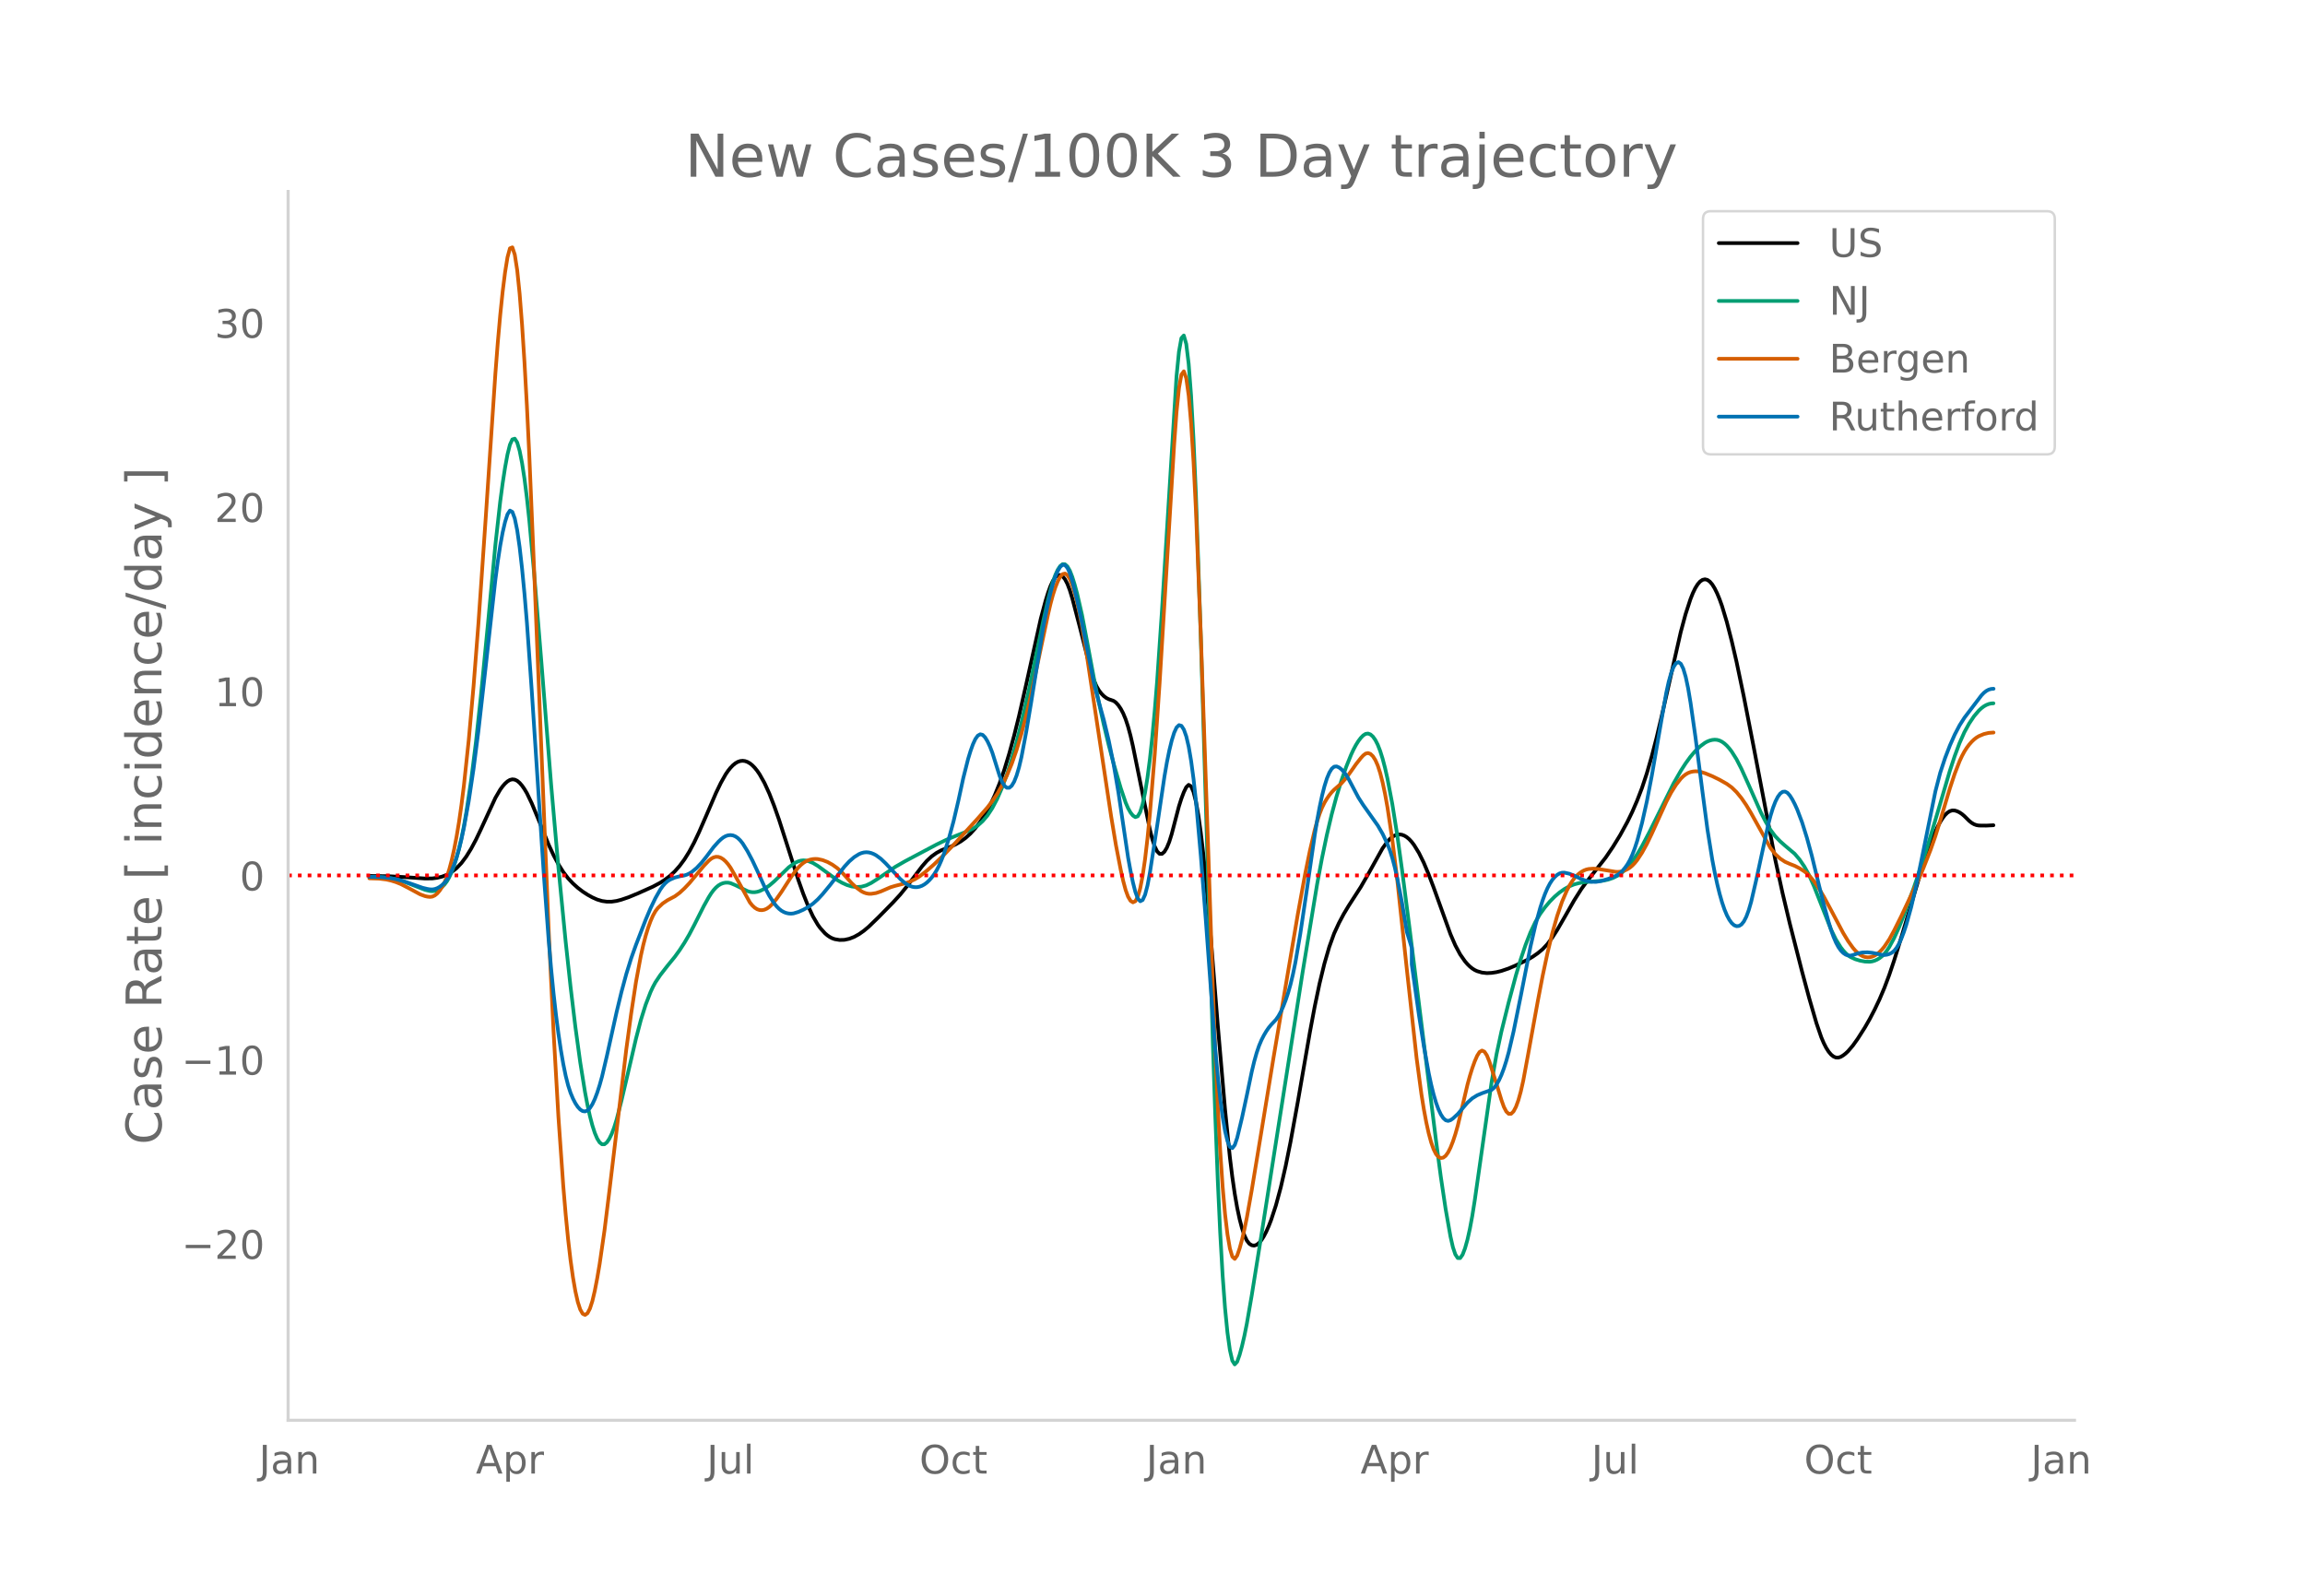 <svg height="864" viewBox="0 0 936 648" width="1248" xmlns="http://www.w3.org/2000/svg" xmlns:xlink="http://www.w3.org/1999/xlink"><defs><style>*{stroke-linecap:butt;stroke-linejoin:round}</style></defs><g id="figure_1"><path d="M0 648h936V0H0z" style="fill:#fff" id="patch_1"/><g id="axes_1"><path d="M117 576.72h725.4V77.76H117z" style="fill:none" id="patch_2"/><path clip-path="url(#p73b060d6b3)" d="m149.973 355.7 7.874.107 5.905.325 8.859.603 2.953-.038 1.968-.251 1.969-.477 1.968-.737 1.969-1.135 1.968-1.57 1.969-2.07 1.968-2.638 1.969-3.193 1.968-3.677 1.969-4.135 5.905-12.8 1.969-3.372.984-1.347.984-1.12.985-.882.984-.59.984-.24.984.116.985.476.984.826.984 1.136.984 1.405.985 1.664 1.968 4.093 2.953 7.123 3.937 9.735 1.969 4.232 1.968 3.678 1.969 3.13 1.968 2.582 1.969 2.082 1.968 1.771 1.969 1.51 1.968 1.283 1.969 1.093 1.968.881 1.969.59 1.968.277 1.969-.013 1.968-.281 1.969-.52 2.953-1.007 3.937-1.634 5.905-2.65 2.953-1.574 1.969-1.276 1.968-1.503 1.969-1.82 1.968-2.227 1.969-2.658 1.968-3.163 1.969-3.687 1.968-4.164 2.953-6.766 3.937-9.166 1.969-4.093 1.968-3.498.984-1.44.985-1.233.984-1.02.984-.802.984-.571.985-.34.984-.108.984.122.984.347.985.566.984.785.984 1.003.984 1.221.985 1.438 1.968 3.493 1.969 4.289 1.968 5.033 1.969 5.575 2.953 9.19 4.92 15.377 1.97 5.544 1.968 4.952 1.968 4.226 1.969 3.369.984 1.364 1.969 2.178.984.838.984.672.984.506.985.346 1.968.33 1.969-.058 1.968-.43 1.969-.764 1.968-1.088 1.969-1.382 1.968-1.649 3.937-3.808 5.906-6.011 2.953-3.22 2.953-3.633 5.905-7.814 1.969-2.273 1.968-1.828 1.969-1.402 1.968-1.076 1.969-.787 1.968-.736 1.969-.928 1.968-1.132 1.969-1.418 1.968-1.786 1.969-2.166 1.968-2.582 1.969-3.013 1.968-3.548 1.969-4.188 1.968-4.863 1.969-5.655 1.969-6.476 1.968-7.223 1.969-7.899 2.952-13.012 5.906-26.587 1.968-7.344.985-3.193.984-2.719.984-2.1.984-1.452.985-.805.984-.153.984.517.984 1.206.985 1.899.984 2.59.984 3.235 2.953 11.28 4.921 19.4.985 2.801.984 2.235.984 1.694.984 1.286.985 1.008.984.757.984.505 1.969.677.984.697.984 1.076.984 1.456.985 1.856.984 2.367.984 2.988.985 3.63.984 4.274 6.89 33.884.984 3.914.984 2.991.984 1.995.985.998.984.021.984-.855.984-1.632.985-2.39.984-3.146 2.953-11.305.984-3.087.984-2.61.985-2.033.984-.963.984.597.984 2.259.985 3.918.984 5.548.984 7.024.984 8.346.985 9.638 1.968 23.015 2.953 37.043 2.953 34.263 1.968 19.497.984 8.003.985 6.816.984 5.657.984 4.641.985 3.77.984 2.924.984 2.082.984 1.271.985.628.984.15.984-.294.984-.737.985-1.171.984-1.553.984-1.883.984-2.203.985-2.523 1.968-6.005 1.969-7.291 1.968-8.578 1.969-9.776 2.953-16.215 4.92-28.344 1.97-10.492 1.968-9.355 1.968-8.08 1.969-6.778 1.968-5.45 1.969-4.272 1.968-3.698 1.969-3.276 4.921-7.634 2.953-5.13 5.906-10.605 1.968-2.686.984-1.074.985-.837.984-.59.984-.342.984-.097.985.142.984.374.984.605.984.837.985 1.068.984 1.295 1.969 3.211 1.968 3.985 1.969 4.698 1.968 5.183 6.89 19.104 1.968 4.547 1.969 3.671 1.968 2.817.985 1.136.984.966.984.796.985.626.984.463 1.968.575 1.969.224 1.968-.095 1.969-.304 1.968-.485 2.953-1.002 2.953-1.266 4.921-2.381 1.969-1.167 1.968-1.368 1.969-1.625 1.968-2.103 1.969-2.631 1.968-3.043 2.953-5.105 3.937-6.915 2.953-4.667 1.969-2.703 7.874-10.02 2.952-4.332 2.953-4.809 2.953-5.398 1.968-4.053 1.969-4.556 1.968-5.124 1.969-5.936 1.969-6.805 1.968-7.588 1.969-8.285 7.874-34.714 1.968-7.298 1.969-6.043.984-2.477.984-2.034.984-1.578.985-1.123.984-.668.984-.214.985.24.984.692.984 1.145.984 1.591.985 1.999.984 2.369.984 2.732 1.969 6.537 1.968 7.658 1.969 8.462 2.952 14.087 3.937 20.132 8.859 46.233 2.953 13.517 2.952 12.417 4.922 19.296 2.952 10.987 2.953 10.167 1.969 5.736.984 2.311.984 1.932.985 1.554.984 1.176.984.798.984.421.985.044.984-.315.984-.584.984-.76.985-.919 1.968-2.306 1.969-2.756 2.952-4.643 1.969-3.442 1.969-3.783 1.968-4.145 1.969-4.631 1.968-5.242 1.969-5.817 2.952-9.478 8.859-29.675 1.968-5.752 1.969-5.2 1.968-4.34.985-1.82.984-1.577.984-1.293.984-.966.985-.632.984-.297.984.026.984.283.985.476.984.656.984.837 1.969 1.952.984.788.984.575.984.362.985.165 2.952.034 2.953-.148h0" style="fill:none;stroke:#000;stroke-linecap:round;stroke-width:1.5" id="line2d_1"/><path clip-path="url(#p73b060d6b3)" d="m149.973 356.067 3.937.075 2.953.227 2.952.478 2.953.76 2.953 1.048 6.89 2.683 1.968.467.985.076.984-.118.984-.326.984-.533.985-.74.984-.969.984-1.295.984-1.722.985-2.169.984-2.615.984-3.08.984-3.628.985-4.266.984-4.919.984-5.572 1.969-13.104 1.968-15.705 1.969-18.267 2.952-30.258 2.953-31.289 1.969-17.674.984-7.373.984-6.397.985-5.348.984-3.934.984-2.155.984-.303.985 1.549.984 3.361.984 4.976.984 6.39.985 7.768.984 9.143 1.968 21.717 2.953 36.095 3.937 49.502 2.953 33.628 2.953 30.178 1.968 18.164 1.969 16.38 1.968 14.382 1.969 12.244.984 5.146.984 4.453.985 3.759.984 3.059.984 2.322.984 1.55.985.768.984-.011.984-.774.985-1.445.984-2.027.984-2.59.984-3.153 1.969-7.662 3.937-16.739 1.968-8.496 1.969-7.516 1.968-6.29 1.969-5.098.984-2.114.984-1.825 1.969-2.943 2.953-3.801 2.953-3.617 1.968-2.718 1.969-3.02 1.968-3.374 1.969-3.74 3.937-7.82 1.968-3.527.984-1.562.985-1.328.984-1.08.984-.834.985-.59.984-.373.984-.182.984.005.985.192 1.968.825 4.921 2.416.985.295.984.148.984-.001.984-.15.985-.293 1.968-.933 1.969-1.328 1.968-1.675 2.953-2.845 2.953-2.866 1.968-1.457.985-.568.984-.434.984-.274.984-.11.985.056.984.215 1.968.794 1.969 1.185 7.874 5.74 1.969 1.123 1.968.894 1.969.598 1.968.236 1.969-.138 1.968-.545 1.969-.956 2.952-1.876 6.89-4.703 3.937-2.264 12.796-6.79 3.937-1.904 3.937-1.639 4.921-1.937 1.969-.96 1.968-1.273 1.969-1.762 1.968-2.3 1.969-2.999 1.968-3.737 1.969-4.53 1.968-5.377 1.969-6.212 1.968-6.987 1.969-7.748 2.953-12.942 2.952-14.217 2.953-14.21 1.969-8.739.984-3.904.984-3.337.984-2.73.985-2.123.984-1.497.984-.774.984.046.985.886.984 1.724.984 2.53.985 3.17.984 3.641 1.968 8.597 1.969 10.298 2.953 15.869 1.968 9.596 1.969 8.84 1.968 8.144 1.969 7.473 2.952 10.15 1.969 5.834.984 2.271.985 1.758.984 1.242.984.65.984-.337.985-1.717.984-3.177.984-4.635.984-6.094.985-7.56.984-9.058.984-10.589.984-12.125 1.969-28.746 5.905-95.001.985-9.959.984-5.516.984-1.074.985 3.405.984 8.065.984 12.906.984 17.785.985 22.662 1.968 57.443 2.953 98.225 1.968 67.576.985 29.439.984 25.395.984 21.352.984 17.31.985 13.37.984 9.964.984 7.083.984 4.309.985 1.535.984-1.062.984-2.773.985-3.598.984-4.246.984-4.895 1.969-11.365 3.937-24.574 16.732-106.69 5.906-35.864 1.968-10.506 1.969-9.424 1.968-8.355 1.969-7.298 1.968-6.392 1.969-5.639 1.968-4.883.984-2.114.985-1.85.984-1.575.984-1.303.985-1.011.984-.623.984-.14.984.364.985.867.984 1.378.984 1.932.984 2.528.985 3.132.984 3.736.984 4.334 1.969 10.315 1.968 12.397 1.969 14.231 2.952 22.907 10.827 86.854 1.969 14.88 1.968 13.213 1.969 11.164.984 4.32.984 2.942.985 1.482.984.023.984-1.389.984-2.565.985-3.503.984-4.396.984-5.288.985-6.18 6.89-48.327 1.968-11.12 1.968-9.162 2.953-11.865 2.953-11.024 1.968-6.576 1.969-5.834 1.969-5.033 1.968-4.174 1.969-3.321 1.968-2.709 1.969-2.336 1.968-1.986 1.969-1.68 1.968-1.384 1.969-1.091 1.968-.797 1.969-.527 1.968-.347 2.953-.256 4.921-.389 1.969-.413 1.968-.674 1.969-.973 1.968-1.423 1.969-1.908 1.968-2.395 1.969-2.878 1.968-3.33 2.953-5.591 9.843-19.822 2.953-5.16 1.968-3.051 1.969-2.703 1.968-2.318 1.969-1.899 1.968-1.454.985-.528.984-.387.984-.246.984-.1.985.075.984.277.984.485.984.693.985.899.984 1.095.984 1.283 1.969 3.122 1.968 3.85 2.953 6.537 4.921 11.113 1.969 3.854 1.968 3.311 1.969 2.635 1.968 2.034 1.969 1.751 3.937 3.314 1.968 2.309 1.969 2.89 1.968 3.6 1.969 4.446 6.89 17.518 1.968 4.024 1.969 3.17.984 1.277.984 1.083.985.89.984.7 1.968.913 1.969.592 1.968.36 1.969.074.984-.148.985-.29.984-.43.984-.582.984-.77.985-1 .984-1.24.984-1.477 1.969-3.616 1.968-4.308 1.969-4.937 3.937-10.859 2.952-8.647 2.953-9.247 3.937-13.184 4.922-16.748 1.968-5.982 1.969-5.298 1.968-4.423 1.969-3.586 1.968-2.928 1.969-2.312.984-.916.984-.745.984-.573.985-.401.984-.23.984-.07h0" style="fill:none;stroke:#009e73;stroke-linecap:round;stroke-width:1.5" id="line2d_2"/><path clip-path="url(#p73b060d6b3)" d="m149.973 356.66 3.937.12 2.953.354 1.968.445 1.969.62 1.968.802 2.953 1.513 4.921 2.662 1.969.714.984.213.984.096.985-.125.984-.45.984-.793.984-1.14.985-1.483.984-1.857.984-2.375.984-3.035.985-3.724.984-4.414.984-5.124.984-5.942.985-6.867.984-7.814 1.968-18.457 1.969-22.006 1.968-25.327 2.953-42.77 3.937-58.771.985-12.727.984-11.106.984-9.484.984-7.862.985-6.097.984-3.61.984-.399.984 2.954.985 6.307.984 9.596.984 12.559.984 15.194.985 17.765.984 20.335 1.968 46.807 5.906 146.202 1.969 40.858 1.968 34.462 1.969 28.07.984 11.637.984 10.04.984 8.464.985 7.007.984 5.666.984 4.348.984 3.032.985 1.726.984.483.984-.7.984-1.87.985-3.04.984-4.169.984-5.087.984-5.795 1.969-13.59 1.969-15.872 6.89-57.729 1.968-14.45 1.968-12.91 1.969-10.616.984-4.376.984-3.766.985-3.215.984-2.722.984-2.24.984-1.76.985-1.307 1.968-1.856 1.969-1.334 2.953-1.56 1.968-1.442 1.969-1.815 1.968-2.072 2.953-3.528 2.953-3.537 1.968-2.066.984-.82.985-.542.984-.246.984.05.985.345.984.62.984.881.984 1.138.985 1.394 1.968 3.408 5.906 10.739.984 1.203.984.909.984.614.985.323.984.053.984-.198.984-.444.985-.69.984-.927 1.968-2.337 1.969-2.802 3.937-6.102 1.969-2.676.984-1.171.984-.998.984-.816.985-.633.984-.456.984-.307.984-.184.985-.067.984.05 1.968.425 1.969.763 1.968 1.076 1.969 1.402 1.969 1.786 1.968 2.17 1.969 2.19 1.968 1.843 1.969 1.435.984.498.984.337.984.174.985.018 1.968-.304 1.969-.656 3.937-1.704 1.968-.592 3.937-.99 1.969-.7 1.968-.927 1.969-1.224 2.953-2.3 2.952-2.588 3.937-3.798 4.922-5.14 8.858-9.673 3.937-4.492 1.969-2.577 1.968-2.922 1.969-3.409 1.968-4.038 1.969-4.728 1.968-5.635 1.969-6.598 1.968-7.54 1.969-8.4 2.953-13.997 3.937-18.59.984-4.201.984-3.652.984-3.056.985-2.46.984-1.841.984-1.092.984-.216.985.685.984 1.586.984 2.464.985 3.22.984 3.856.984 4.468.984 5.08 1.969 11.942 9.842 65.22 1.969 11.798 1.968 10.148.985 4.393.984 3.669.984 2.69.985 1.658.984.629.984-.455.984-1.803.985-3.418.984-5.085.984-6.753.984-8.42.985-10.046 1.968-24.14 1.969-28.86 5.905-96.934.984-13.366.985-9.572.984-5.45.984-1.33.985 2.807.984 7.023.984 11.318.984 15.63.985 19.942 1.968 50.508 2.953 85.584 1.968 58.36.985 25.314.984 21.76.984 18.205.984 14.65.985 11.19.984 8.21.984 5.71.984 3.303.985.898.984-1.357.984-2.859.985-3.606.984-4.203.984-4.8 1.969-11.057 3.937-23.88 4.92-30.009 9.844-58.134 2.952-16.218 1.969-9.625 1.968-8.43.985-3.529.984-3.012.984-2.495.984-2.005.985-1.647.984-1.42.984-1.219.984-1.019 2.953-2.571 1.969-2.22 1.968-2.724 1.969-2.817 1.968-2.5.985-1.082.984-.752.984-.214.984.364.985.943.984 1.541.984 2.238.984 3.032.985 3.847.984 4.66.984 5.467 1.969 13.15 1.968 15.952 3.937 36.752 3.937 35.831 1.969 14.737.984 6.122.984 5.291.985 4.463.984 3.636.984 2.81.984 1.982.985 1.175.984.46.984-.158.984-.76.985-1.362.984-1.953.984-2.491.984-2.98.985-3.456 1.968-8.269 1.969-8.373.984-3.586.984-3.162.985-2.736.984-2.262.984-1.536.984-.563.985.46.984 1.485.984 2.429 2.953 9.262 1.968 6.456.985 2.77.984 1.896.984.939.984-.02.985-.966.984-1.861.984-2.706.984-3.538.985-4.372 1.968-10.64 3.937-21.652 1.969-10.264 1.968-9.268 1.969-8.128 1.968-6.956 1.969-5.756 1.968-4.579.985-1.882.984-1.619.984-1.356.984-1.101.985-.888.984-.714.984-.549.985-.384.984-.228 1.968-.141 1.969.147 6.89 1.129.984.037.984-.08.984-.209.985-.335.984-.47.984-.63.984-.825.985-1.023.984-1.221 1.968-2.995 1.969-3.572 1.969-4.096 5.905-12.989 1.969-3.753 1.968-3.144 1.969-2.504.984-.97.984-.77.984-.571.985-.38.984-.218.984-.09.984.03.985.152 1.968.606 2.953 1.21 2.953 1.448 2.953 1.675 1.968 1.435 1.969 1.916 1.968 2.403 1.969 2.86 1.968 3.286 7.874 14.145 1.969 2.494 1.968 1.8 1.969 1.3 1.968.865 1.969.769 1.968 1.009 1.969 1.272.984.782.984.931 1.969 2.334 1.969 2.91 1.968 3.286 2.953 5.48 4.921 9.291 1.969 3.244 1.968 2.743.984 1.144.985.95.984.746.984.545.984.344.985.143.984-.054.984-.246.985-.437.984-.627.984-.819.984-1.007.985-1.193 1.968-2.944 1.969-3.598 2.952-5.917 6.89-14.656 1.969-4.534 2.952-7.516 1.969-5.625 1.969-6.28 3.937-13.182 1.968-5.923 1.969-5.09.984-2.115.984-1.824.984-1.542.985-1.307.984-1.119.984-.94.984-.76.985-.59 1.968-.823 1.969-.476 1.968-.147h0" style="fill:none;stroke:#d55e00;stroke-linecap:round;stroke-width:1.5" id="line2d_3"/><path clip-path="url(#p73b060d6b3)" d="m149.973 356.066 4.921.118 2.953.281 2.953.522 2.952.783 3.937 1.362 3.937 1.385 1.969.471.984.153.985.031.984-.15.984-.347.984-.542.985-.736.984-.95.984-1.253.984-1.646.985-2.056.984-2.468.984-2.893.984-3.392.985-3.967.984-4.555 1.968-10.872 1.969-13.144 1.968-15.34 2.953-26.071 3.937-35.344.985-7.483.984-6.411.984-5.34.984-4.267.985-3.108.984-1.507.984.534.984 2.664.985 4.794.984 6.87.984 8.674.984 10.21.985 11.69 1.968 27.688 4.921 75 1.969 26.62.984 11.346.985 10.005.984 8.699.984 7.572.984 6.626.985 5.715.984 4.803.984 3.893.984 3.023.985 2.358.984 1.899.984 1.48.984 1.062.985.631.984.14.984-.41.984-.974.985-1.536.984-2.092.984-2.601.984-3.07.985-3.527 1.968-8.383 3.937-17.764 1.969-8.16 1.968-7.292 1.969-6.342 1.968-5.517 3.937-10.206 1.969-4.634 1.968-4.093 1.969-3.465.984-1.39.985-1.135.984-.88.984-.64 1.969-.854 1.968-.525 1.969-.358.984-.318.984-.461.984-.604 1.969-1.63 1.968-2.092 1.969-2.45 2.953-3.93 1.968-2.204.985-.942.984-.777.984-.556.984-.325.985-.094.984.14.984.395.984.67.985.947.984 1.225 1.968 3.171 1.969 3.724 1.968 4.165 2.953 6.509 1.969 3.707 1.968 3.06.984 1.221.985.999.984.777.984.56.985.371.984.21.984.054.984-.101 1.969-.602 1.968-.875 1.969-1.084 1.968-1.382 1.969-1.771 1.968-2.13 2.953-3.581 5.906-7.579 1.968-2.135 1.969-1.707 1.968-1.233.985-.414.984-.254.984-.09.984.076.985.236.984.385.984.518 1.969 1.43 1.968 1.882 3.937 4.193 1.969 2.132 1.968 1.69.985.64.984.498.984.34.984.165.985-.015.984-.193.984-.373.984-.557.985-.743.984-.931.984-1.12.984-1.317.985-1.576.984-1.893.984-2.22.984-2.548 1.969-6.056 1.969-7.244 1.968-8.408 1.969-9.081 1.968-7.789.984-3.225.985-2.75.984-2.129.984-1.36.984-.56.985.237.984 1.006.984 1.625.984 2.095.985 2.535 1.968 6.286.984 3.126.985 2.42.984 1.608.984.799.985-.014.984-.833.984-1.662.984-2.491.985-3.321.984-4.151 1.968-10.402 1.969-11.772 4.921-30.61 1.969-9.854.984-4.182.984-3.566.984-2.934.985-2.302.984-1.639.984-.82.984.151.985 1.156.984 2.158.984 3.105 1.969 7.899 1.968 9.214 4.922 24.886 1.968 7.423 1.969 7.09 1.968 8.233 1.969 9.586 1.968 11.517 3.937 26.505.985 5.428.984 4.672.984 3.844.984 2.656.985 1.106.984-.516.984-2.138.984-3.76.985-5.259 2.952-19.123 2.953-19.93.984-5.688.985-4.858.984-4.027.984-3.164.984-2.133.985-.936.984.294.984 1.524.985 2.785.984 4.206.984 5.786.984 7.396.985 9.007 1.968 22.2 1.969 25.403 3.937 53.602.984 10.597.984 8.988.984 7.38.985 5.758.984 4.06.984 2.288.984.502.985-1.285.984-2.939 1.969-8.206 1.968-9.159 1.969-9.445.984-4.096.984-3.5.984-2.906.985-2.34.984-1.927.984-1.662.984-1.43.985-1.197 1.968-2.1.984-1.414.985-1.79.984-2.167.984-2.544.984-2.946.985-3.467.984-4.11.984-4.775 1.969-11.505 2.953-19.85 2.952-20.477.985-6.008.984-5.296.984-4.584.984-3.868.985-3.127.984-2.363.984-1.596.984-.827.985-.098.984.431.984.761.984 1.052.985 1.343.984 1.632 3.937 7.44 1.969 3.048 5.905 8.316 1.969 3.412 1.968 4.155.984 2.568.985 3.123.984 3.713.984 4.304 1.969 10.214 1.968 11.755 1.969 6.395v6.739l2.953 20.796 1.968 12.459 1.969 10.9.984 4.606.984 3.979.984 3.352.985 2.726.984 2.107.984 1.491.984.878.985.264.984-.31.984-.68 1.969-1.829 1.968-2.322 1.969-2.3 1.968-1.761 1.969-1.209 1.968-.832 3.937-1.396.985-.867.984-1.298.984-1.728.984-2.161.985-2.608.984-3.068.984-3.532 1.969-8.423 2.952-14.543 3.938-20.031 1.968-8.497 1.969-7.159.984-3.048.984-2.66.984-2.271.985-1.879.984-1.496.984-1.157.984-.861.985-.575.984-.287.984-.017 1.969.43 1.968.77 2.953 1.435 1.969.679 1.968.389 1.969.038 1.968-.32 2.953-.88 2.953-1.149.984-.542.984-.74.984-.957.985-1.172.984-1.406.984-1.731.984-2.15.985-2.587.984-3.024 1.968-7.31 1.969-8.803 1.969-10.226 3.937-22.662 1.968-11.179.984-4.465.985-3.477.984-2.486.984-1.498.984-.479.985.68.984 1.979.984 3.307.984 4.636.985 5.878 1.968 13.776 2.953 22.987 1.969 14.875 1.968 12.291.984 5.156.985 4.55.984 3.992.984 3.445.984 2.899.985 2.356.984 1.84.984 1.352.984.866.985.382.984-.102.984-.608.984-1.214.985-1.922.984-2.652.984-3.38 1.969-8.49 4.921-22.712.984-3.78.985-3.17.984-2.559.984-1.947.984-1.331.985-.712.984-.09.984.53.984 1.122.985 1.575.984 1.888.984 2.172 1.969 5.2 1.968 6.291 1.969 7.193 2.953 12.14 1.968 7.832 1.969 7.168.984 3.183.984 2.749.984 2.29.985 1.832.984 1.385.984.999.984.67.985.357.984.04.984-.242 1.969-.669 1.968-.377 1.969-.053 1.968.205 1.969.399 1.968.447.985.043.984-.126.984-.293.984-.486.985-.797.984-1.227.984-1.681.984-2.135.985-2.581.984-2.99 1.968-7.078 1.969-8.503 2.953-14.236 4.921-24.322 1.969-7.584 1.968-5.974 1.969-5.109 1.968-4.429 1.969-3.753 1.968-3.08 6.89-9.055.984-1.025.984-.776.985-.526.984-.277.984-.076h0" style="fill:none;stroke:#0072b2;stroke-linecap:round;stroke-width:1.5" id="line2d_4"/><path clip-path="url(#p73b060d6b3)" d="M117 355.49h725.4" style="fill:none;stroke:red;stroke-dasharray:1.5,2.475;stroke-dashoffset:0;stroke-width:1.5" id="line2d_5"/><path d="M117 576.72V77.76" style="fill:none;stroke:#d3d3d3;stroke-linecap:square;stroke-linejoin:miter;stroke-width:1.25" id="patch_3"/><path d="M117 576.72h725.4" style="fill:none;stroke:#d3d3d3;stroke-linecap:square;stroke-linejoin:miter;stroke-width:1.25" id="patch_4"/><g id="matplotlib.axis_1"><g id="xtick_1"><g style="fill:#696969" transform="matrix(.16 0 0 -.16 105.16 598.378)" id="text_1"><defs><path d="M9.813 72.906h9.859V5.078q0-13.187-5-19.14-5-5.954-16.094-5.954h-3.75v8.297h3.078q6.531 0 9.219 3.672Q9.813-4.39 9.813 5.078z" id="DejaVuSans-74"/><path d="M34.281 27.484q-10.89 0-15.093-2.484-4.204-2.484-4.204-8.5 0-4.781 3.157-7.594 3.156-2.797 8.562-2.797 7.485 0 12 5.297 4.516 5.297 4.516 14.078v2zm17.922 3.72V0H43.22v8.297Q40.14 3.328 35.547.953q-4.594-2.375-11.234-2.375-8.391 0-13.36 4.719Q6 8.016 6 15.922q0 9.219 6.172 13.906 6.187 4.688 18.437 4.688h12.61v.89q0 6.203-4.078 9.594-4.078 3.39-11.453 3.39-4.688 0-9.141-1.124-4.438-1.125-8.531-3.375v8.312q4.921 1.906 9.562 2.844 4.64.953 9.031.953 11.875 0 17.735-6.156 5.86-6.14 5.86-18.64z" id="DejaVuSans-97"/><path d="M54.89 33.016V0h-8.984v32.719q0 7.765-3.031 11.61-3.031 3.858-9.078 3.858-7.281 0-11.484-4.64-4.204-4.625-4.204-12.64V0H9.08v54.688h9.03v-8.5q3.235 4.937 7.594 7.374Q30.078 56 35.797 56q9.422 0 14.25-5.828 4.844-5.828 4.844-17.156z" id="DejaVuSans-110"/></defs><use xlink:href="#DejaVuSans-74"/><use x="29.492" xlink:href="#DejaVuSans-97"/><use x="90.771" xlink:href="#DejaVuSans-110"/></g></g><g id="xtick_2"><g style="fill:#696969" transform="matrix(.16 0 0 -.16 193.22 598.378)" id="text_2"><defs><path d="M34.188 63.188 20.797 26.906h26.812zm-5.579 9.718h11.188L67.578 0h-10.25l-6.64 18.703h-32.86L11.188 0H.78z" id="DejaVuSans-65"/><path d="M18.11 8.203v-29H9.077v75.484h9.031v-8.296q2.844 4.875 7.157 7.234Q29.594 56 35.594 56q9.968 0 16.187-7.906 6.235-7.907 6.235-20.797T51.78 6.484q-6.218-7.906-16.187-7.906-6 0-10.328 2.375-4.313 2.375-7.157 7.25zm30.578 19.094q0 9.906-4.079 15.547-4.078 5.64-11.203 5.64-7.14 0-11.218-5.64-4.079-5.64-4.079-15.547 0-9.906 4.078-15.547 4.079-5.64 11.22-5.64 7.124 0 11.202 5.64t4.078 15.547z" id="DejaVuSans-112"/><path d="M41.11 46.297q-1.516.875-3.297 1.281Q36.03 48 33.89 48q-7.625 0-11.703-4.953-4.079-4.953-4.079-14.234V0H9.08v54.688h9.03v-8.5q2.844 4.984 7.375 7.39Q30.031 56 36.531 56q.922 0 2.047-.125 1.125-.11 2.484-.36z" id="DejaVuSans-114"/></defs><use xlink:href="#DejaVuSans-65"/><use x="68.408" xlink:href="#DejaVuSans-112"/><use x="131.885" xlink:href="#DejaVuSans-114"/></g></g><g id="xtick_3"><g style="fill:#696969" transform="matrix(.16 0 0 -.16 286.975 598.378)" id="text_3"><defs><path d="M8.5 21.578v33.11h8.984V21.922q0-7.766 3.016-11.656 3.031-3.875 9.094-3.875 7.265 0 11.484 4.64 4.234 4.64 4.234 12.656v31h8.985V0h-8.984v8.406Q42.047 3.422 37.718 1q-4.313-2.422-10.032-2.422-9.421 0-14.312 5.86Q8.5 10.296 8.5 21.578zM31.11 56z" id="DejaVuSans-117"/><path d="M9.422 75.984h8.984V0H9.422z" id="DejaVuSans-108"/></defs><use xlink:href="#DejaVuSans-74"/><use x="29.492" xlink:href="#DejaVuSans-117"/><use x="92.871" xlink:href="#DejaVuSans-108"/></g></g><g id="xtick_4"><g style="fill:#696969" transform="matrix(.16 0 0 -.16 373.347 598.378)" id="text_4"><defs><path d="M39.406 66.219q-10.75 0-17.078-8.016-6.312-8-6.312-21.828 0-13.766 6.312-21.781 6.328-8 17.078-8 10.735 0 17.016 8 6.281 8.015 6.281 21.781 0 13.828-6.281 21.828-6.281 8.016-17.016 8.016zm0 8q15.328 0 24.5-10.281 9.188-10.282 9.188-27.563 0-17.234-9.188-27.516-9.172-10.28-24.5-10.28-15.375 0-24.593 10.25-9.204 10.265-9.204 27.546t9.204 27.563q9.218 10.28 24.593 10.28z" id="DejaVuSans-79"/><path d="M48.781 52.594v-8.407q-3.812 2.11-7.64 3.157-3.828 1.047-7.735 1.047-8.75 0-13.593-5.547-4.829-5.532-4.829-15.547 0-10.016 4.829-15.563 4.843-5.53 13.593-5.53 3.907 0 7.735 1.046 3.828 1.047 7.64 3.156V2.094Q45.016.344 40.984-.531q-4.015-.89-8.562-.89-12.36 0-19.64 7.765-7.266 7.765-7.266 20.953 0 13.375 7.343 21.031Q20.22 56 33.016 56q4.14 0 8.093-.86 3.953-.843 7.672-2.546z" id="DejaVuSans-99"/><path d="M18.313 70.219V54.688h18.5v-6.985h-18.5V18.016q0-6.688 1.828-8.594 1.828-1.906 7.453-1.906h9.218V0h-9.218q-10.407 0-14.36 3.875-3.953 3.89-3.953 14.14v29.688H2.687v6.984h6.594V70.22z" id="DejaVuSans-116"/></defs><use xlink:href="#DejaVuSans-79"/><use x="78.711" xlink:href="#DejaVuSans-99"/><use x="133.691" xlink:href="#DejaVuSans-116"/></g></g><g id="xtick_5"><g style="fill:#696969" transform="matrix(.16 0 0 -.16 465.399 598.378)" id="text_5"><use xlink:href="#DejaVuSans-74"/><use x="29.492" xlink:href="#DejaVuSans-97"/><use x="90.771" xlink:href="#DejaVuSans-110"/></g></g><g id="xtick_6"><g style="fill:#696969" transform="matrix(.16 0 0 -.16 552.475 598.378)" id="text_6"><use xlink:href="#DejaVuSans-65"/><use x="68.408" xlink:href="#DejaVuSans-112"/><use x="131.885" xlink:href="#DejaVuSans-114"/></g></g><g id="xtick_7"><g style="fill:#696969" transform="matrix(.16 0 0 -.16 646.23 598.378)" id="text_7"><use xlink:href="#DejaVuSans-74"/><use x="29.492" xlink:href="#DejaVuSans-117"/><use x="92.871" xlink:href="#DejaVuSans-108"/></g></g><g id="xtick_8"><g style="fill:#696969" transform="matrix(.16 0 0 -.16 732.602 598.378)" id="text_8"><use xlink:href="#DejaVuSans-79"/><use x="78.711" xlink:href="#DejaVuSans-99"/><use x="133.691" xlink:href="#DejaVuSans-116"/></g></g><g id="xtick_9"><g style="fill:#696969" transform="matrix(.16 0 0 -.16 824.654 598.378)" id="text_9"><use xlink:href="#DejaVuSans-74"/><use x="29.492" xlink:href="#DejaVuSans-97"/><use x="90.771" xlink:href="#DejaVuSans-110"/></g></g></g><g id="matplotlib.axis_2"><g id="ytick_1"><g style="fill:#696969" transform="matrix(.16 0 0 -.16 73.733 511.182)" id="text_10"><defs><path d="M10.594 35.5h62.593v-8.297H10.594z" id="DejaVuSans-8722"/><path d="M19.188 8.297h34.421V0H7.33v8.297q5.609 5.812 15.296 15.594 9.703 9.797 12.188 12.64 4.734 5.313 6.609 9 1.89 3.688 1.89 7.25 0 5.813-4.078 9.469-4.078 3.672-10.625 3.672-4.64 0-9.797-1.61-5.14-1.609-11-4.89v9.969Q13.767 71.78 18.938 73q5.188 1.219 9.485 1.219 11.328 0 18.062-5.672 6.735-5.656 6.735-15.125 0-4.5-1.688-8.531-1.672-4.016-6.125-9.485-1.218-1.422-7.765-8.187-6.532-6.766-18.453-18.922z" id="DejaVuSans-50"/><path d="M31.781 66.406q-7.61 0-11.453-7.5Q16.5 51.422 16.5 36.375q0-14.984 3.828-22.484 3.844-7.5 11.453-7.5 7.672 0 11.5 7.5 3.844 7.5 3.844 22.484 0 15.047-3.844 22.531-3.828 7.5-11.5 7.5zm0 7.813q12.266 0 18.735-9.703 6.468-9.688 6.468-28.141 0-18.406-6.468-28.11-6.47-9.687-18.735-9.687-12.25 0-18.718 9.688-6.47 9.703-6.47 28.109 0 18.453 6.47 28.14Q19.53 74.22 31.78 74.22z" id="DejaVuSans-48"/></defs><use xlink:href="#DejaVuSans-8722"/><use x="83.789" xlink:href="#DejaVuSans-50"/><use x="147.412" xlink:href="#DejaVuSans-48"/></g></g><g id="ytick_2"><g style="fill:#696969" transform="matrix(.16 0 0 -.16 73.733 436.376)" id="text_11"><defs><path d="M12.406 8.297h16.11v55.625l-17.532-3.516v8.985l17.438 3.515h9.86V8.296H54.39V0H12.406z" id="DejaVuSans-49"/></defs><use xlink:href="#DejaVuSans-8722"/><use x="83.789" xlink:href="#DejaVuSans-49"/><use x="147.412" xlink:href="#DejaVuSans-48"/></g></g><g id="ytick_3"><use xlink:href="#DejaVuSans-48" style="fill:#696969" transform="matrix(.16 0 0 -.16 97.32 361.57)" id="text_12"/></g><g id="ytick_4"><g style="fill:#696969" transform="matrix(.16 0 0 -.16 87.14 286.763)" id="text_13"><use xlink:href="#DejaVuSans-49"/><use x="63.623" xlink:href="#DejaVuSans-48"/></g></g><g id="ytick_5"><g style="fill:#696969" transform="matrix(.16 0 0 -.16 87.14 211.956)" id="text_14"><use xlink:href="#DejaVuSans-50"/><use x="63.623" xlink:href="#DejaVuSans-48"/></g></g><g id="ytick_6"><g style="fill:#696969" transform="matrix(.16 0 0 -.16 87.14 137.15)" id="text_15"><defs><path d="M40.578 39.313Q47.656 37.797 51.625 33q3.984-4.781 3.984-11.813 0-10.78-7.422-16.703-7.421-5.906-21.093-5.906-4.578 0-9.438.906-4.86.907-10.031 2.72v9.515q4.094-2.39 8.969-3.61 4.89-1.218 10.218-1.218 9.266 0 14.125 3.656 4.86 3.656 4.86 10.64 0 6.454-4.516 10.079-4.515 3.64-12.562 3.64h-8.5v8.11h8.89q7.266 0 11.125 2.906 3.86 2.906 3.86 8.375 0 5.61-3.985 8.61-3.968 3.015-11.39 3.015-4.063 0-8.703-.89-4.641-.876-10.203-2.72v8.782q5.624 1.562 10.53 2.344 4.907.78 9.25.78 11.235 0 17.766-5.109 6.547-5.093 6.547-13.78 0-6.063-3.468-10.235-3.47-4.172-9.86-5.782z" id="DejaVuSans-51"/></defs><use xlink:href="#DejaVuSans-51"/><use x="63.623" xlink:href="#DejaVuSans-48"/></g></g><g style="fill:#696969" transform="matrix(0 -.2 -.2 0 65.573 464.8)" id="text_16"><defs><path d="M64.406 67.281v-10.39q-4.984 4.64-10.625 6.922-5.64 2.296-11.984 2.296-12.5 0-19.14-7.64-6.641-7.64-6.641-22.094 0-14.406 6.64-22.047 6.64-7.64 19.14-7.64 6.345 0 11.985 2.296 5.64 2.297 10.625 6.938V5.609Q59.234 2.094 53.437.33q-5.78-1.75-12.218-1.75-16.563 0-26.094 10.124-9.516 10.14-9.516 27.672 0 17.578 9.516 27.703 9.531 10.14 26.094 10.14 6.531 0 12.312-1.734 5.797-1.734 10.875-5.203z" id="DejaVuSans-67"/><path d="M44.281 53.078v-8.5q-3.797 1.953-7.906 2.922-4.094.984-8.5.984-6.688 0-10.031-2.047-3.344-2.046-3.344-6.156 0-3.125 2.39-4.906 2.391-1.781 9.626-3.39l3.078-.688q9.562-2.047 13.593-5.781 4.032-3.735 4.032-10.422 0-7.625-6.032-12.078-6.03-4.438-16.578-4.438-4.39 0-9.156.86Q10.688.296 5.422 2v9.281q4.984-2.594 9.812-3.89 4.829-1.282 9.579-1.282 6.343 0 9.75 2.172 3.421 2.172 3.421 6.125 0 3.656-2.468 5.61-2.453 1.953-10.813 3.765l-3.125.735q-8.344 1.75-12.062 5.39-3.704 3.64-3.704 9.985 0 7.718 5.47 11.906Q16.75 56 26.811 56q4.97 0 9.36-.734 4.406-.72 8.11-2.188z" id="DejaVuSans-115"/><path d="M56.203 29.594v-4.39H14.891q.593-9.282 5.593-14.142 5-4.859 13.938-4.859 5.172 0 10.031 1.266 4.86 1.265 9.656 3.812v-8.5Q49.266.734 44.187-.344 39.11-1.422 33.892-1.422q-13.094 0-20.735 7.61-7.64 7.625-7.64 20.625 0 13.421 7.25 21.296Q20.016 56 32.328 56q11.031 0 17.453-7.11 6.422-7.093 6.422-19.296zm-8.984 2.64q-.094 7.36-4.125 11.75-4.032 4.407-10.672 4.407-7.516 0-12.031-4.25-4.516-4.25-5.203-11.97z" id="DejaVuSans-101"/><path d="M44.39 34.188q3.172-1.079 6.172-4.594 3-3.516 6.032-9.672L66.609 0H56l-9.313 18.703q-3.624 7.328-7.015 9.719-3.39 2.39-9.25 2.39h-10.75V0h-9.86v72.906h22.266q12.5 0 18.656-5.234 6.157-5.219 6.157-15.766 0-6.89-3.203-11.437-3.204-4.532-9.297-6.282zM19.673 64.797V38.922h12.406q7.125 0 10.766 3.297 3.64 3.297 3.64 9.687 0 6.39-3.64 9.64-3.64 3.25-10.766 3.25z" id="DejaVuSans-82"/><path d="M8.594 75.984h20.703V69H17.578V-6.203h11.719v-6.984H8.594z" id="DejaVuSans-91"/><path d="M9.422 54.688h8.984V0H9.422zm0 21.296h8.984v-11.39H9.422z" id="DejaVuSans-105"/><path d="M45.406 46.39v29.594h8.985V0h-8.985v8.203Q42.578 3.328 38.25.953q-4.313-2.375-10.375-2.375-9.906 0-16.14 7.906-6.22 7.922-6.22 20.813 0 12.89 6.22 20.797Q17.968 56 27.874 56q6.063 0 10.375-2.375 4.328-2.36 7.156-7.234zm-30.61-19.093q0-9.906 4.079-15.547 4.078-5.64 11.203-5.64 7.125 0 11.219 5.64 4.11 5.64 4.11 15.547 0 9.906-4.11 15.547-4.094 5.64-11.219 5.64-7.125 0-11.203-5.64-4.078-5.64-4.078-15.547z" id="DejaVuSans-100"/><path d="M25.39 72.906h8.297L8.297-9.28H0z" id="DejaVuSans-47"/><path d="M32.172-5.078q-3.797-9.766-7.422-12.735-3.61-2.984-9.656-2.984H7.906v7.516h5.282q3.703 0 5.75 1.765Q21-9.766 23.483-3.219l1.61 4.094-22.11 53.813H12.5l17.094-42.766 17.093 42.766h9.516z" id="DejaVuSans-121"/><path d="M30.422 75.984v-89.171H9.719v6.984H21.39V69H9.719v6.984z" id="DejaVuSans-93"/></defs><use xlink:href="#DejaVuSans-67"/><use x="69.824" xlink:href="#DejaVuSans-97"/><use x="131.104" xlink:href="#DejaVuSans-115"/><use x="183.203" xlink:href="#DejaVuSans-101"/><use x="244.727" xlink:href="#DejaVuSans-32"/><use x="276.514" xlink:href="#DejaVuSans-82"/><use x="343.746" xlink:href="#DejaVuSans-97"/><use x="405.025" xlink:href="#DejaVuSans-116"/><use x="444.234" xlink:href="#DejaVuSans-101"/><use x="505.758" xlink:href="#DejaVuSans-32"/><use x="537.545" xlink:href="#DejaVuSans-91"/><use x="576.559" xlink:href="#DejaVuSans-32"/><use x="608.346" xlink:href="#DejaVuSans-105"/><use x="636.129" xlink:href="#DejaVuSans-110"/><use x="699.508" xlink:href="#DejaVuSans-99"/><use x="754.488" xlink:href="#DejaVuSans-105"/><use x="782.271" xlink:href="#DejaVuSans-100"/><use x="845.748" xlink:href="#DejaVuSans-101"/><use x="907.271" xlink:href="#DejaVuSans-110"/><use x="970.65" xlink:href="#DejaVuSans-99"/><use x="1025.631" xlink:href="#DejaVuSans-101"/><use x="1087.154" xlink:href="#DejaVuSans-47"/><use x="1120.846" xlink:href="#DejaVuSans-100"/><use x="1184.322" xlink:href="#DejaVuSans-97"/><use x="1245.602" xlink:href="#DejaVuSans-121"/><use x="1304.781" xlink:href="#DejaVuSans-32"/><use x="1336.568" xlink:href="#DejaVuSans-93"/></g></g><g style="fill:#696969" transform="matrix(.24 0 0 -.24 278.113 71.76)" id="text_17"><defs><path d="M9.813 72.906h13.28l32.329-60.984v60.984h9.562V0h-13.28L19.39 60.984V0H9.813z" id="DejaVuSans-78"/><path d="M4.203 54.688h8.985l11.234-42.672 11.172 42.672h10.593l11.235-42.672 11.187 42.672h8.985L63.28 0H52.688L40.922 44.828 29.109 0H18.5z" id="DejaVuSans-119"/><path d="M9.813 72.906h9.859V42.094L52.39 72.906h12.703L28.906 38.922 67.672 0H54.688L19.672 35.11V0h-9.86z" id="DejaVuSans-75"/><path d="M19.672 64.797V8.109h11.922q15.093 0 22.093 6.829 7 6.843 7 21.593 0 14.64-7 21.453-7 6.813-22.093 6.813zm-9.86 8.11h20.266q21.188 0 31.094-8.813 9.922-8.813 9.922-27.563 0-18.86-9.969-27.703Q51.172 0 30.078 0H9.813z" id="DejaVuSans-68"/><path d="M9.422 54.688h8.984V-.984q0-10.438-3.984-15.125-3.969-4.688-12.813-4.688h-3.421v7.61H.594q5.125 0 6.968 2.374 1.86 2.36 1.86 9.829zm0 21.296h8.984v-11.39H9.422z" id="DejaVuSans-106"/><path d="M30.61 48.39q-7.22 0-11.422-5.64-4.204-5.64-4.204-15.453 0-9.813 4.172-15.453 4.188-5.64 11.453-5.64 7.188 0 11.375 5.655 4.203 5.672 4.203 15.438 0 9.719-4.203 15.406-4.187 5.688-11.375 5.688zm0 7.61q11.718 0 18.406-7.625 6.703-7.61 6.703-21.078 0-13.422-6.703-21.078-6.688-7.64-18.407-7.64-11.765 0-18.437 7.64-6.656 7.656-6.656 21.078 0 13.469 6.656 21.078Q18.844 56 30.609 56z" id="DejaVuSans-111"/></defs><use xlink:href="#DejaVuSans-78"/><use x="74.805" xlink:href="#DejaVuSans-101"/><use x="136.328" xlink:href="#DejaVuSans-119"/><use x="218.115" xlink:href="#DejaVuSans-32"/><use x="249.902" xlink:href="#DejaVuSans-67"/><use x="319.727" xlink:href="#DejaVuSans-97"/><use x="381.006" xlink:href="#DejaVuSans-115"/><use x="433.105" xlink:href="#DejaVuSans-101"/><use x="494.629" xlink:href="#DejaVuSans-115"/><use x="546.729" xlink:href="#DejaVuSans-47"/><use x="580.42" xlink:href="#DejaVuSans-49"/><use x="644.043" xlink:href="#DejaVuSans-48"/><use x="707.666" xlink:href="#DejaVuSans-48"/><use x="771.289" xlink:href="#DejaVuSans-75"/><use x="836.865" xlink:href="#DejaVuSans-32"/><use x="868.652" xlink:href="#DejaVuSans-51"/><use x="932.275" xlink:href="#DejaVuSans-32"/><use x="964.063" xlink:href="#DejaVuSans-68"/><use x="1041.064" xlink:href="#DejaVuSans-97"/><use x="1102.344" xlink:href="#DejaVuSans-121"/><use x="1161.523" xlink:href="#DejaVuSans-32"/><use x="1193.311" xlink:href="#DejaVuSans-116"/><use x="1232.52" xlink:href="#DejaVuSans-114"/><use x="1273.633" xlink:href="#DejaVuSans-97"/><use x="1334.912" xlink:href="#DejaVuSans-106"/><use x="1362.695" xlink:href="#DejaVuSans-101"/><use x="1424.219" xlink:href="#DejaVuSans-99"/><use x="1479.199" xlink:href="#DejaVuSans-116"/><use x="1518.408" xlink:href="#DejaVuSans-111"/><use x="1579.59" xlink:href="#DejaVuSans-114"/><use x="1620.703" xlink:href="#DejaVuSans-121"/></g><g id="legend_1"><path d="M694.75 184.5H831.2q3.2 0 3.2-3.2V88.96q0-3.2-3.2-3.2H694.75q-3.2 0-3.2 3.2v92.34q0 3.2 3.2 3.2z" style="fill:none;opacity:.8;stroke:#ccc;stroke-linejoin:miter" id="patch_5"/><path d="M697.95 98.718h32" style="fill:none;stroke:#000;stroke-linecap:round;stroke-width:1.5" id="line2d_6"/><g style="fill:#696969" transform="matrix(.16 0 0 -.16 742.75 104.317)" id="text_18"><defs><path d="M8.688 72.906h9.921V28.61q0-11.718 4.235-16.875 4.25-5.14 13.781-5.14 9.469 0 13.719 5.14 4.25 5.157 4.25 16.875v44.297H64.5V27.391q0-14.25-7.063-21.532-7.046-7.28-20.812-7.28-13.828 0-20.89 7.28-7.047 7.282-7.047 21.532z" id="DejaVuSans-85"/><path d="M53.516 70.516V60.89q-5.61 2.687-10.594 4-4.984 1.328-9.625 1.328-8.047 0-12.422-3.125t-4.375-8.89q0-4.845 2.906-7.313 2.907-2.453 11.016-3.97l5.953-1.218q11.031-2.11 16.281-7.406 5.25-5.297 5.25-14.172 0-10.61-7.11-16.078-7.093-5.469-20.812-5.469-5.172 0-11.015 1.172Q13.14.922 6.89 3.219v10.156q6-3.36 11.765-5.078 5.766-1.703 11.328-1.703 8.438 0 13.032 3.312 4.593 3.328 4.593 9.485 0 5.359-3.297 8.39-3.296 3.032-10.812 4.547L27.484 33.5q-11.03 2.188-15.968 6.875-4.922 4.688-4.922 13.047 0 9.672 6.812 15.234 6.813 5.563 18.766 5.563 5.14 0 10.453-.938 5.328-.922 10.89-2.765z" id="DejaVuSans-83"/></defs><use xlink:href="#DejaVuSans-85"/><use x="73.193" xlink:href="#DejaVuSans-83"/></g><path d="M697.95 122.203h32" style="fill:none;stroke:#009e73;stroke-linecap:round;stroke-width:1.5" id="line2d_8"/><g style="fill:#696969" transform="matrix(.16 0 0 -.16 742.75 127.802)" id="text_19"><use xlink:href="#DejaVuSans-78"/><use x="74.805" xlink:href="#DejaVuSans-74"/></g><path d="M697.95 145.688h32" style="fill:none;stroke:#d55e00;stroke-linecap:round;stroke-width:1.5" id="line2d_10"/><g style="fill:#696969" transform="matrix(.16 0 0 -.16 742.75 151.287)" id="text_20"><defs><path d="M19.672 34.813V8.108H35.5q7.953 0 11.781 3.297 3.844 3.297 3.844 10.078 0 6.844-3.844 10.078-3.828 3.25-11.781 3.25zm0 29.984V42.828h14.61q7.218 0 10.75 2.703 3.546 2.719 3.546 8.282 0 5.515-3.547 8.25-3.531 2.734-10.75 2.734zm-9.86 8.11h25.204q11.28 0 17.375-4.688Q58.5 63.53 58.5 54.89q0-6.703-3.125-10.657-3.125-3.953-9.188-4.922 7.282-1.562 11.313-6.53 4.031-4.954 4.031-12.376 0-9.765-6.64-15.093Q48.25 0 35.984 0H9.812z" id="DejaVuSans-66"/><path d="M45.406 27.984q0 9.766-4.031 15.125-4.016 5.375-11.297 5.375-7.219 0-11.25-5.375-4.031-5.359-4.031-15.125 0-9.718 4.031-15.093t11.25-5.375q7.281 0 11.297 5.375 4.031 5.375 4.031 15.093zm8.985-21.203q0-13.953-6.203-20.765Q42-20.797 29.203-20.797q-4.734 0-8.937.703-4.203.703-8.157 2.172v8.735q3.954-2.141 7.813-3.157 3.86-1.031 7.86-1.031 8.843 0 13.234 4.61 4.39 4.609 4.39 13.937v4.453q-2.781-4.844-7.125-7.234Q33.938 0 27.875 0 17.828 0 11.672 7.656q-6.156 7.672-6.156 20.328 0 12.688 6.156 20.344Q17.828 56 27.875 56q6.063 0 10.406-2.39 4.344-2.391 7.125-7.22v8.297h8.985z" id="DejaVuSans-103"/></defs><use xlink:href="#DejaVuSans-66"/><use x="68.604" xlink:href="#DejaVuSans-101"/><use x="130.127" xlink:href="#DejaVuSans-114"/><use x="169.49" xlink:href="#DejaVuSans-103"/><use x="232.967" xlink:href="#DejaVuSans-101"/><use x="294.49" xlink:href="#DejaVuSans-110"/></g><path d="M697.95 169.173h32" style="fill:none;stroke:#0072b2;stroke-linecap:round;stroke-width:1.5" id="line2d_12"/><g style="fill:#696969" transform="matrix(.16 0 0 -.16 742.75 174.773)" id="text_21"><defs><path d="M54.89 33.016V0h-8.984v32.719q0 7.765-3.031 11.61-3.031 3.858-9.078 3.858-7.281 0-11.484-4.64-4.204-4.625-4.204-12.64V0H9.08v75.984h9.03V46.188q3.235 4.937 7.594 7.374Q30.078 56 35.797 56q9.422 0 14.25-5.828 4.844-5.828 4.844-17.156z" id="DejaVuSans-104"/><path d="M37.11 75.984V68.5h-8.594q-4.828 0-6.72-1.953-1.874-1.953-1.874-7.031v-4.828h14.797v-6.985H19.922V0H10.89v47.703H2.297v6.984h8.594V58.5q0 9.125 4.25 13.297 4.25 4.187 13.468 4.187z" id="DejaVuSans-102"/></defs><use xlink:href="#DejaVuSans-82"/><use x="64.982" xlink:href="#DejaVuSans-117"/><use x="128.361" xlink:href="#DejaVuSans-116"/><use x="167.57" xlink:href="#DejaVuSans-104"/><use x="230.949" xlink:href="#DejaVuSans-101"/><use x="292.473" xlink:href="#DejaVuSans-114"/><use x="333.586" xlink:href="#DejaVuSans-102"/><use x="368.791" xlink:href="#DejaVuSans-111"/><use x="429.973" xlink:href="#DejaVuSans-114"/><use x="469.336" xlink:href="#DejaVuSans-100"/></g></g></g></g><defs><clipPath id="p73b060d6b3"><path d="M117 77.76h725.4v498.96H117z"/></clipPath></defs></svg>